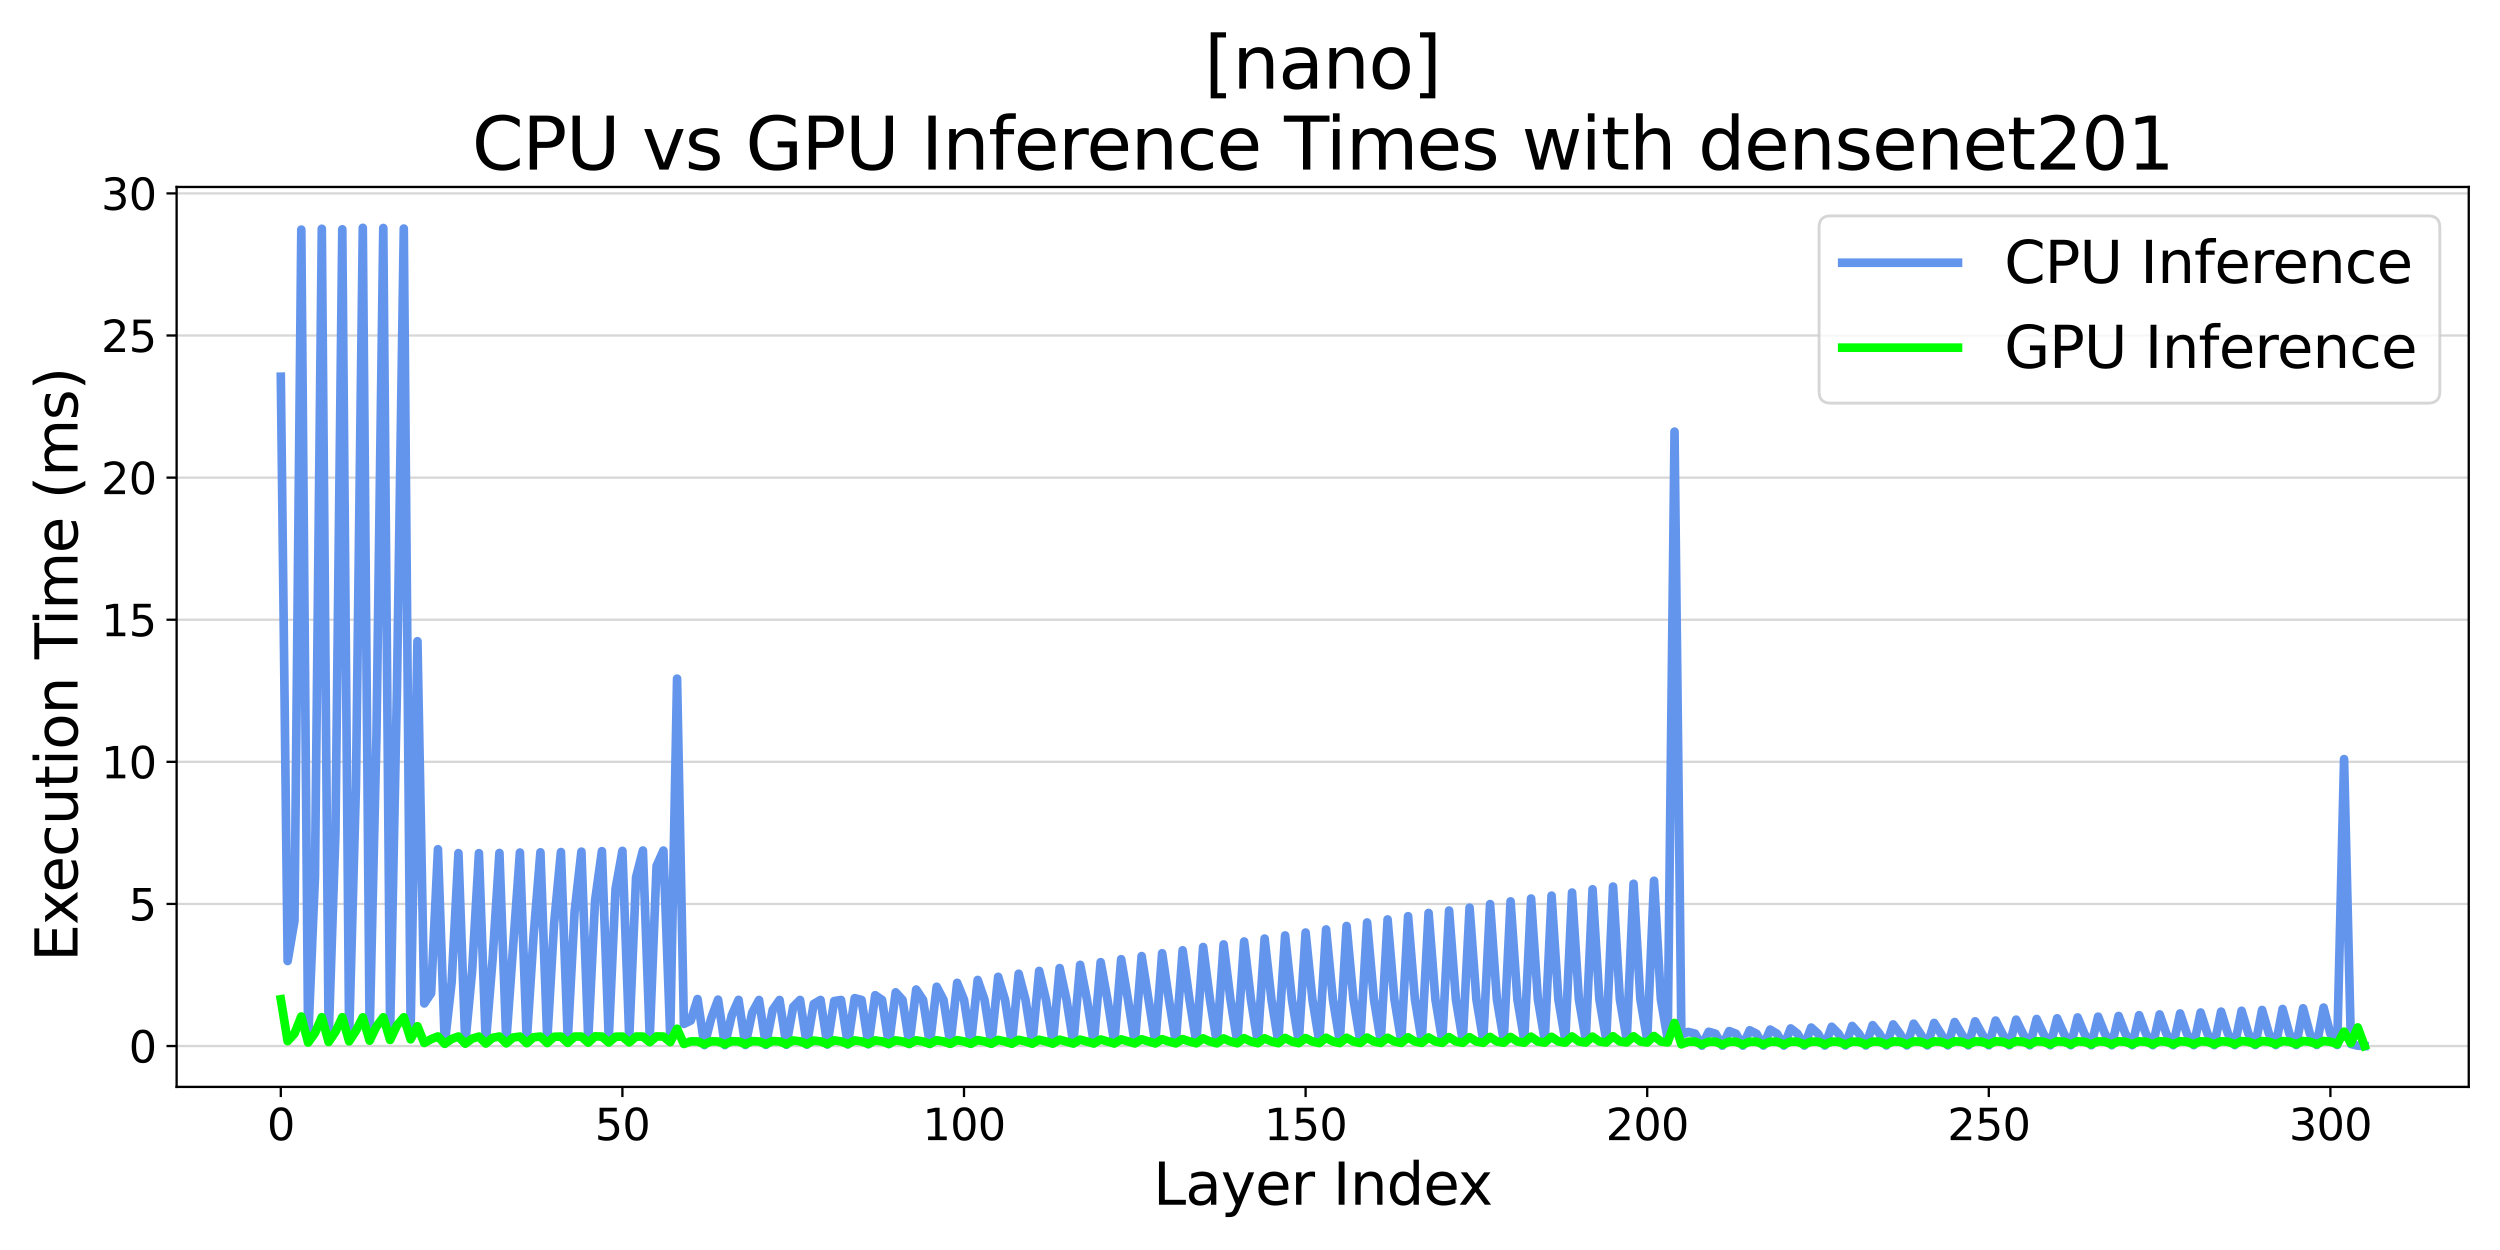 <?xml version="1.0" encoding="utf-8" standalone="no"?>
<!DOCTYPE svg PUBLIC "-//W3C//DTD SVG 1.1//EN"
  "http://www.w3.org/Graphics/SVG/1.1/DTD/svg11.dtd">
<svg xmlns:xlink="http://www.w3.org/1999/xlink" width="864pt" height="432pt" viewBox="0 0 864 432" xmlns="http://www.w3.org/2000/svg" version="1.1">
 <defs>
  <style type="text/css">*{stroke-linejoin: round; stroke-linecap: butt}</style>
 </defs>
 <g id="figure_1">
  <g id="patch_1">
   <path d="M 0 432 
L 864 432 
L 864 0 
L 0 0 
z
" style="fill: #ffffff"/>
  </g>
  <g id="axes_1">
   <g id="patch_2">
    <path d="M 61.04 375.64 
L 853.2 375.64 
L 853.2 64.608 
L 61.04 64.608 
z
" style="fill: #ffffff"/>
   </g>
   <g id="matplotlib.axis_1">
    <g id="xtick_1">
     <g id="line2d_1">
      <defs>
       <path id="m23552333dc" d="M 0 0 
L 0 3.5 
" style="stroke: #000000; stroke-width: 0.8"/>
      </defs>
      <g>
       <use xlink:href="#m23552333dc" x="97.047" y="375.64" style="stroke: #000000; stroke-width: 0.8"/>
      </g>
     </g>
     <g id="text_1">
      <!-- 0 -->
      <g transform="translate(92.275 394.038) scale(0.15 -0.15)">
       <defs>
        <path id="DejaVuSans-30" d="M 2034 4250 
Q 1547 4250 1301 3770 
Q 1056 3291 1056 2328 
Q 1056 1369 1301 889 
Q 1547 409 2034 409 
Q 2525 409 2770 889 
Q 3016 1369 3016 2328 
Q 3016 3291 2770 3770 
Q 2525 4250 2034 4250 
z
M 2034 4750 
Q 2819 4750 3233 4129 
Q 3647 3509 3647 2328 
Q 3647 1150 3233 529 
Q 2819 -91 2034 -91 
Q 1250 -91 836 529 
Q 422 1150 422 2328 
Q 422 3509 836 4129 
Q 1250 4750 2034 4750 
z
" transform="scale(0.016)"/>
       </defs>
       <use xlink:href="#DejaVuSans-30"/>
      </g>
     </g>
    </g>
    <g id="xtick_2">
     <g id="line2d_2">
      <g>
       <use xlink:href="#m23552333dc" x="215.104" y="375.64" style="stroke: #000000; stroke-width: 0.8"/>
      </g>
     </g>
     <g id="text_2">
      <!-- 50 -->
      <g transform="translate(205.56 394.038) scale(0.15 -0.15)">
       <defs>
        <path id="DejaVuSans-35" d="M 691 4666 
L 3169 4666 
L 3169 4134 
L 1269 4134 
L 1269 2991 
Q 1406 3038 1543 3061 
Q 1681 3084 1819 3084 
Q 2600 3084 3056 2656 
Q 3513 2228 3513 1497 
Q 3513 744 3044 326 
Q 2575 -91 1722 -91 
Q 1428 -91 1123 -41 
Q 819 9 494 109 
L 494 744 
Q 775 591 1075 516 
Q 1375 441 1709 441 
Q 2250 441 2565 725 
Q 2881 1009 2881 1497 
Q 2881 1984 2565 2268 
Q 2250 2553 1709 2553 
Q 1456 2553 1204 2497 
Q 953 2441 691 2322 
L 691 4666 
z
" transform="scale(0.016)"/>
       </defs>
       <use xlink:href="#DejaVuSans-35"/>
       <use xlink:href="#DejaVuSans-30" x="63.623"/>
      </g>
     </g>
    </g>
    <g id="xtick_3">
     <g id="line2d_3">
      <g>
       <use xlink:href="#m23552333dc" x="333.161" y="375.64" style="stroke: #000000; stroke-width: 0.8"/>
      </g>
     </g>
     <g id="text_3">
      <!-- 100 -->
      <g transform="translate(318.845 394.038) scale(0.15 -0.15)">
       <defs>
        <path id="DejaVuSans-31" d="M 794 531 
L 1825 531 
L 1825 4091 
L 703 3866 
L 703 4441 
L 1819 4666 
L 2450 4666 
L 2450 531 
L 3481 531 
L 3481 0 
L 794 0 
L 794 531 
z
" transform="scale(0.016)"/>
       </defs>
       <use xlink:href="#DejaVuSans-31"/>
       <use xlink:href="#DejaVuSans-30" x="63.623"/>
       <use xlink:href="#DejaVuSans-30" x="127.246"/>
      </g>
     </g>
    </g>
    <g id="xtick_4">
     <g id="line2d_4">
      <g>
       <use xlink:href="#m23552333dc" x="451.217" y="375.64" style="stroke: #000000; stroke-width: 0.8"/>
      </g>
     </g>
     <g id="text_4">
      <!-- 150 -->
      <g transform="translate(436.902 394.038) scale(0.15 -0.15)">
       <use xlink:href="#DejaVuSans-31"/>
       <use xlink:href="#DejaVuSans-35" x="63.623"/>
       <use xlink:href="#DejaVuSans-30" x="127.246"/>
      </g>
     </g>
    </g>
    <g id="xtick_5">
     <g id="line2d_5">
      <g>
       <use xlink:href="#m23552333dc" x="569.274" y="375.64" style="stroke: #000000; stroke-width: 0.8"/>
      </g>
     </g>
     <g id="text_5">
      <!-- 200 -->
      <g transform="translate(554.958 394.038) scale(0.15 -0.15)">
       <defs>
        <path id="DejaVuSans-32" d="M 1228 531 
L 3431 531 
L 3431 0 
L 469 0 
L 469 531 
Q 828 903 1448 1529 
Q 2069 2156 2228 2338 
Q 2531 2678 2651 2914 
Q 2772 3150 2772 3378 
Q 2772 3750 2511 3984 
Q 2250 4219 1831 4219 
Q 1534 4219 1204 4116 
Q 875 4013 500 3803 
L 500 4441 
Q 881 4594 1212 4672 
Q 1544 4750 1819 4750 
Q 2544 4750 2975 4387 
Q 3406 4025 3406 3419 
Q 3406 3131 3298 2873 
Q 3191 2616 2906 2266 
Q 2828 2175 2409 1742 
Q 1991 1309 1228 531 
z
" transform="scale(0.016)"/>
       </defs>
       <use xlink:href="#DejaVuSans-32"/>
       <use xlink:href="#DejaVuSans-30" x="63.623"/>
       <use xlink:href="#DejaVuSans-30" x="127.246"/>
      </g>
     </g>
    </g>
    <g id="xtick_6">
     <g id="line2d_6">
      <g>
       <use xlink:href="#m23552333dc" x="687.33" y="375.64" style="stroke: #000000; stroke-width: 0.8"/>
      </g>
     </g>
     <g id="text_6">
      <!-- 250 -->
      <g transform="translate(673.015 394.038) scale(0.15 -0.15)">
       <use xlink:href="#DejaVuSans-32"/>
       <use xlink:href="#DejaVuSans-35" x="63.623"/>
       <use xlink:href="#DejaVuSans-30" x="127.246"/>
      </g>
     </g>
    </g>
    <g id="xtick_7">
     <g id="line2d_7">
      <g>
       <use xlink:href="#m23552333dc" x="805.387" y="375.64" style="stroke: #000000; stroke-width: 0.8"/>
      </g>
     </g>
     <g id="text_7">
      <!-- 300 -->
      <g transform="translate(791.071 394.038) scale(0.15 -0.15)">
       <defs>
        <path id="DejaVuSans-33" d="M 2597 2516 
Q 3050 2419 3304 2112 
Q 3559 1806 3559 1356 
Q 3559 666 3084 287 
Q 2609 -91 1734 -91 
Q 1441 -91 1130 -33 
Q 819 25 488 141 
L 488 750 
Q 750 597 1062 519 
Q 1375 441 1716 441 
Q 2309 441 2620 675 
Q 2931 909 2931 1356 
Q 2931 1769 2642 2001 
Q 2353 2234 1838 2234 
L 1294 2234 
L 1294 2753 
L 1863 2753 
Q 2328 2753 2575 2939 
Q 2822 3125 2822 3475 
Q 2822 3834 2567 4026 
Q 2313 4219 1838 4219 
Q 1578 4219 1281 4162 
Q 984 4106 628 3988 
L 628 4550 
Q 988 4650 1302 4700 
Q 1616 4750 1894 4750 
Q 2613 4750 3031 4423 
Q 3450 4097 3450 3541 
Q 3450 3153 3228 2886 
Q 3006 2619 2597 2516 
z
" transform="scale(0.016)"/>
       </defs>
       <use xlink:href="#DejaVuSans-33"/>
       <use xlink:href="#DejaVuSans-30" x="63.623"/>
       <use xlink:href="#DejaVuSans-30" x="127.246"/>
      </g>
     </g>
    </g>
    <g id="text_8">
     <!-- Layer Index -->
     <g transform="translate(398.526 416.354) scale(0.2 -0.2)">
      <defs>
       <path id="DejaVuSans-4c" d="M 628 4666 
L 1259 4666 
L 1259 531 
L 3531 531 
L 3531 0 
L 628 0 
L 628 4666 
z
" transform="scale(0.016)"/>
       <path id="DejaVuSans-61" d="M 2194 1759 
Q 1497 1759 1228 1600 
Q 959 1441 959 1056 
Q 959 750 1161 570 
Q 1363 391 1709 391 
Q 2188 391 2477 730 
Q 2766 1069 2766 1631 
L 2766 1759 
L 2194 1759 
z
M 3341 1997 
L 3341 0 
L 2766 0 
L 2766 531 
Q 2569 213 2275 61 
Q 1981 -91 1556 -91 
Q 1019 -91 701 211 
Q 384 513 384 1019 
Q 384 1609 779 1909 
Q 1175 2209 1959 2209 
L 2766 2209 
L 2766 2266 
Q 2766 2663 2505 2880 
Q 2244 3097 1772 3097 
Q 1472 3097 1187 3025 
Q 903 2953 641 2809 
L 641 3341 
Q 956 3463 1253 3523 
Q 1550 3584 1831 3584 
Q 2591 3584 2966 3190 
Q 3341 2797 3341 1997 
z
" transform="scale(0.016)"/>
       <path id="DejaVuSans-79" d="M 2059 -325 
Q 1816 -950 1584 -1140 
Q 1353 -1331 966 -1331 
L 506 -1331 
L 506 -850 
L 844 -850 
Q 1081 -850 1212 -737 
Q 1344 -625 1503 -206 
L 1606 56 
L 191 3500 
L 800 3500 
L 1894 763 
L 2988 3500 
L 3597 3500 
L 2059 -325 
z
" transform="scale(0.016)"/>
       <path id="DejaVuSans-65" d="M 3597 1894 
L 3597 1613 
L 953 1613 
Q 991 1019 1311 708 
Q 1631 397 2203 397 
Q 2534 397 2845 478 
Q 3156 559 3463 722 
L 3463 178 
Q 3153 47 2828 -22 
Q 2503 -91 2169 -91 
Q 1331 -91 842 396 
Q 353 884 353 1716 
Q 353 2575 817 3079 
Q 1281 3584 2069 3584 
Q 2775 3584 3186 3129 
Q 3597 2675 3597 1894 
z
M 3022 2063 
Q 3016 2534 2758 2815 
Q 2500 3097 2075 3097 
Q 1594 3097 1305 2825 
Q 1016 2553 972 2059 
L 3022 2063 
z
" transform="scale(0.016)"/>
       <path id="DejaVuSans-72" d="M 2631 2963 
Q 2534 3019 2420 3045 
Q 2306 3072 2169 3072 
Q 1681 3072 1420 2755 
Q 1159 2438 1159 1844 
L 1159 0 
L 581 0 
L 581 3500 
L 1159 3500 
L 1159 2956 
Q 1341 3275 1631 3429 
Q 1922 3584 2338 3584 
Q 2397 3584 2469 3576 
Q 2541 3569 2628 3553 
L 2631 2963 
z
" transform="scale(0.016)"/>
       <path id="DejaVuSans-20" transform="scale(0.016)"/>
       <path id="DejaVuSans-49" d="M 628 4666 
L 1259 4666 
L 1259 0 
L 628 0 
L 628 4666 
z
" transform="scale(0.016)"/>
       <path id="DejaVuSans-6e" d="M 3513 2113 
L 3513 0 
L 2938 0 
L 2938 2094 
Q 2938 2591 2744 2837 
Q 2550 3084 2163 3084 
Q 1697 3084 1428 2787 
Q 1159 2491 1159 1978 
L 1159 0 
L 581 0 
L 581 3500 
L 1159 3500 
L 1159 2956 
Q 1366 3272 1645 3428 
Q 1925 3584 2291 3584 
Q 2894 3584 3203 3211 
Q 3513 2838 3513 2113 
z
" transform="scale(0.016)"/>
       <path id="DejaVuSans-64" d="M 2906 2969 
L 2906 4863 
L 3481 4863 
L 3481 0 
L 2906 0 
L 2906 525 
Q 2725 213 2448 61 
Q 2172 -91 1784 -91 
Q 1150 -91 751 415 
Q 353 922 353 1747 
Q 353 2572 751 3078 
Q 1150 3584 1784 3584 
Q 2172 3584 2448 3432 
Q 2725 3281 2906 2969 
z
M 947 1747 
Q 947 1113 1208 752 
Q 1469 391 1925 391 
Q 2381 391 2643 752 
Q 2906 1113 2906 1747 
Q 2906 2381 2643 2742 
Q 2381 3103 1925 3103 
Q 1469 3103 1208 2742 
Q 947 2381 947 1747 
z
" transform="scale(0.016)"/>
       <path id="DejaVuSans-78" d="M 3513 3500 
L 2247 1797 
L 3578 0 
L 2900 0 
L 1881 1375 
L 863 0 
L 184 0 
L 1544 1831 
L 300 3500 
L 978 3500 
L 1906 2253 
L 2834 3500 
L 3513 3500 
z
" transform="scale(0.016)"/>
      </defs>
      <use xlink:href="#DejaVuSans-4c"/>
      <use xlink:href="#DejaVuSans-61" x="55.713"/>
      <use xlink:href="#DejaVuSans-79" x="116.992"/>
      <use xlink:href="#DejaVuSans-65" x="176.172"/>
      <use xlink:href="#DejaVuSans-72" x="237.695"/>
      <use xlink:href="#DejaVuSans-20" x="278.809"/>
      <use xlink:href="#DejaVuSans-49" x="310.596"/>
      <use xlink:href="#DejaVuSans-6e" x="340.088"/>
      <use xlink:href="#DejaVuSans-64" x="403.467"/>
      <use xlink:href="#DejaVuSans-65" x="466.943"/>
      <use xlink:href="#DejaVuSans-78" x="526.717"/>
     </g>
    </g>
   </g>
   <g id="matplotlib.axis_2">
    <g id="ytick_1">
     <g id="line2d_8">
      <path d="M 61.04 361.512 
L 853.2 361.512 
" clip-path="url(#p8e7eb3b144)" style="fill: none; stroke: #b0b0b0; stroke-opacity: 0.5; stroke-width: 0.8; stroke-linecap: square"/>
     </g>
     <g id="line2d_9">
      <defs>
       <path id="m46f42857c5" d="M 0 0 
L -3.5 0 
" style="stroke: #000000; stroke-width: 0.8"/>
      </defs>
      <g>
       <use xlink:href="#m46f42857c5" x="61.04" y="361.512" style="stroke: #000000; stroke-width: 0.8"/>
      </g>
     </g>
     <g id="text_9">
      <!-- 0 -->
      <g transform="translate(44.496 367.211) scale(0.15 -0.15)">
       <use xlink:href="#DejaVuSans-30"/>
      </g>
     </g>
    </g>
    <g id="ytick_2">
     <g id="line2d_10">
      <path d="M 61.04 312.4 
L 853.2 312.4 
" clip-path="url(#p8e7eb3b144)" style="fill: none; stroke: #b0b0b0; stroke-opacity: 0.5; stroke-width: 0.8; stroke-linecap: square"/>
     </g>
     <g id="line2d_11">
      <g>
       <use xlink:href="#m46f42857c5" x="61.04" y="312.4" style="stroke: #000000; stroke-width: 0.8"/>
      </g>
     </g>
     <g id="text_10">
      <!-- 5 -->
      <g transform="translate(44.496 318.099) scale(0.15 -0.15)">
       <use xlink:href="#DejaVuSans-35"/>
      </g>
     </g>
    </g>
    <g id="ytick_3">
     <g id="line2d_12">
      <path d="M 61.04 263.289 
L 853.2 263.289 
" clip-path="url(#p8e7eb3b144)" style="fill: none; stroke: #b0b0b0; stroke-opacity: 0.5; stroke-width: 0.8; stroke-linecap: square"/>
     </g>
     <g id="line2d_13">
      <g>
       <use xlink:href="#m46f42857c5" x="61.04" y="263.289" style="stroke: #000000; stroke-width: 0.8"/>
      </g>
     </g>
     <g id="text_11">
      <!-- 10 -->
      <g transform="translate(34.953 268.988) scale(0.15 -0.15)">
       <use xlink:href="#DejaVuSans-31"/>
       <use xlink:href="#DejaVuSans-30" x="63.623"/>
      </g>
     </g>
    </g>
    <g id="ytick_4">
     <g id="line2d_14">
      <path d="M 61.04 214.177 
L 853.2 214.177 
" clip-path="url(#p8e7eb3b144)" style="fill: none; stroke: #b0b0b0; stroke-opacity: 0.5; stroke-width: 0.8; stroke-linecap: square"/>
     </g>
     <g id="line2d_15">
      <g>
       <use xlink:href="#m46f42857c5" x="61.04" y="214.177" style="stroke: #000000; stroke-width: 0.8"/>
      </g>
     </g>
     <g id="text_12">
      <!-- 15 -->
      <g transform="translate(34.953 219.876) scale(0.15 -0.15)">
       <use xlink:href="#DejaVuSans-31"/>
       <use xlink:href="#DejaVuSans-35" x="63.623"/>
      </g>
     </g>
    </g>
    <g id="ytick_5">
     <g id="line2d_16">
      <path d="M 61.04 165.066 
L 853.2 165.066 
" clip-path="url(#p8e7eb3b144)" style="fill: none; stroke: #b0b0b0; stroke-opacity: 0.5; stroke-width: 0.8; stroke-linecap: square"/>
     </g>
     <g id="line2d_17">
      <g>
       <use xlink:href="#m46f42857c5" x="61.04" y="165.066" style="stroke: #000000; stroke-width: 0.8"/>
      </g>
     </g>
     <g id="text_13">
      <!-- 20 -->
      <g transform="translate(34.953 170.765) scale(0.15 -0.15)">
       <use xlink:href="#DejaVuSans-32"/>
       <use xlink:href="#DejaVuSans-30" x="63.623"/>
      </g>
     </g>
    </g>
    <g id="ytick_6">
     <g id="line2d_18">
      <path d="M 61.04 115.954 
L 853.2 115.954 
" clip-path="url(#p8e7eb3b144)" style="fill: none; stroke: #b0b0b0; stroke-opacity: 0.5; stroke-width: 0.8; stroke-linecap: square"/>
     </g>
     <g id="line2d_19">
      <g>
       <use xlink:href="#m46f42857c5" x="61.04" y="115.954" style="stroke: #000000; stroke-width: 0.8"/>
      </g>
     </g>
     <g id="text_14">
      <!-- 25 -->
      <g transform="translate(34.953 121.653) scale(0.15 -0.15)">
       <use xlink:href="#DejaVuSans-32"/>
       <use xlink:href="#DejaVuSans-35" x="63.623"/>
      </g>
     </g>
    </g>
    <g id="ytick_7">
     <g id="line2d_20">
      <path d="M 61.04 66.843 
L 853.2 66.843 
" clip-path="url(#p8e7eb3b144)" style="fill: none; stroke: #b0b0b0; stroke-opacity: 0.5; stroke-width: 0.8; stroke-linecap: square"/>
     </g>
     <g id="line2d_21">
      <g>
       <use xlink:href="#m46f42857c5" x="61.04" y="66.843" style="stroke: #000000; stroke-width: 0.8"/>
      </g>
     </g>
     <g id="text_15">
      <!-- 30 -->
      <g transform="translate(34.953 72.542) scale(0.15 -0.15)">
       <use xlink:href="#DejaVuSans-33"/>
       <use xlink:href="#DejaVuSans-30" x="63.623"/>
      </g>
     </g>
    </g>
    <g id="text_16">
     <!-- Execution Time (ms)    -->
     <g transform="translate(26.793 332.304) rotate(-90) scale(0.2 -0.2)">
      <defs>
       <path id="DejaVuSans-45" d="M 628 4666 
L 3578 4666 
L 3578 4134 
L 1259 4134 
L 1259 2753 
L 3481 2753 
L 3481 2222 
L 1259 2222 
L 1259 531 
L 3634 531 
L 3634 0 
L 628 0 
L 628 4666 
z
" transform="scale(0.016)"/>
       <path id="DejaVuSans-63" d="M 3122 3366 
L 3122 2828 
Q 2878 2963 2633 3030 
Q 2388 3097 2138 3097 
Q 1578 3097 1268 2742 
Q 959 2388 959 1747 
Q 959 1106 1268 751 
Q 1578 397 2138 397 
Q 2388 397 2633 464 
Q 2878 531 3122 666 
L 3122 134 
Q 2881 22 2623 -34 
Q 2366 -91 2075 -91 
Q 1284 -91 818 406 
Q 353 903 353 1747 
Q 353 2603 823 3093 
Q 1294 3584 2113 3584 
Q 2378 3584 2631 3529 
Q 2884 3475 3122 3366 
z
" transform="scale(0.016)"/>
       <path id="DejaVuSans-75" d="M 544 1381 
L 544 3500 
L 1119 3500 
L 1119 1403 
Q 1119 906 1312 657 
Q 1506 409 1894 409 
Q 2359 409 2629 706 
Q 2900 1003 2900 1516 
L 2900 3500 
L 3475 3500 
L 3475 0 
L 2900 0 
L 2900 538 
Q 2691 219 2414 64 
Q 2138 -91 1772 -91 
Q 1169 -91 856 284 
Q 544 659 544 1381 
z
M 1991 3584 
L 1991 3584 
z
" transform="scale(0.016)"/>
       <path id="DejaVuSans-74" d="M 1172 4494 
L 1172 3500 
L 2356 3500 
L 2356 3053 
L 1172 3053 
L 1172 1153 
Q 1172 725 1289 603 
Q 1406 481 1766 481 
L 2356 481 
L 2356 0 
L 1766 0 
Q 1100 0 847 248 
Q 594 497 594 1153 
L 594 3053 
L 172 3053 
L 172 3500 
L 594 3500 
L 594 4494 
L 1172 4494 
z
" transform="scale(0.016)"/>
       <path id="DejaVuSans-69" d="M 603 3500 
L 1178 3500 
L 1178 0 
L 603 0 
L 603 3500 
z
M 603 4863 
L 1178 4863 
L 1178 4134 
L 603 4134 
L 603 4863 
z
" transform="scale(0.016)"/>
       <path id="DejaVuSans-6f" d="M 1959 3097 
Q 1497 3097 1228 2736 
Q 959 2375 959 1747 
Q 959 1119 1226 758 
Q 1494 397 1959 397 
Q 2419 397 2687 759 
Q 2956 1122 2956 1747 
Q 2956 2369 2687 2733 
Q 2419 3097 1959 3097 
z
M 1959 3584 
Q 2709 3584 3137 3096 
Q 3566 2609 3566 1747 
Q 3566 888 3137 398 
Q 2709 -91 1959 -91 
Q 1206 -91 779 398 
Q 353 888 353 1747 
Q 353 2609 779 3096 
Q 1206 3584 1959 3584 
z
" transform="scale(0.016)"/>
       <path id="DejaVuSans-54" d="M -19 4666 
L 3928 4666 
L 3928 4134 
L 2272 4134 
L 2272 0 
L 1638 0 
L 1638 4134 
L -19 4134 
L -19 4666 
z
" transform="scale(0.016)"/>
       <path id="DejaVuSans-6d" d="M 3328 2828 
Q 3544 3216 3844 3400 
Q 4144 3584 4550 3584 
Q 5097 3584 5394 3201 
Q 5691 2819 5691 2113 
L 5691 0 
L 5113 0 
L 5113 2094 
Q 5113 2597 4934 2840 
Q 4756 3084 4391 3084 
Q 3944 3084 3684 2787 
Q 3425 2491 3425 1978 
L 3425 0 
L 2847 0 
L 2847 2094 
Q 2847 2600 2669 2842 
Q 2491 3084 2119 3084 
Q 1678 3084 1418 2786 
Q 1159 2488 1159 1978 
L 1159 0 
L 581 0 
L 581 3500 
L 1159 3500 
L 1159 2956 
Q 1356 3278 1631 3431 
Q 1906 3584 2284 3584 
Q 2666 3584 2933 3390 
Q 3200 3197 3328 2828 
z
" transform="scale(0.016)"/>
       <path id="DejaVuSans-28" d="M 1984 4856 
Q 1566 4138 1362 3434 
Q 1159 2731 1159 2009 
Q 1159 1288 1364 580 
Q 1569 -128 1984 -844 
L 1484 -844 
Q 1016 -109 783 600 
Q 550 1309 550 2009 
Q 550 2706 781 3412 
Q 1013 4119 1484 4856 
L 1984 4856 
z
" transform="scale(0.016)"/>
       <path id="DejaVuSans-73" d="M 2834 3397 
L 2834 2853 
Q 2591 2978 2328 3040 
Q 2066 3103 1784 3103 
Q 1356 3103 1142 2972 
Q 928 2841 928 2578 
Q 928 2378 1081 2264 
Q 1234 2150 1697 2047 
L 1894 2003 
Q 2506 1872 2764 1633 
Q 3022 1394 3022 966 
Q 3022 478 2636 193 
Q 2250 -91 1575 -91 
Q 1294 -91 989 -36 
Q 684 19 347 128 
L 347 722 
Q 666 556 975 473 
Q 1284 391 1588 391 
Q 1994 391 2212 530 
Q 2431 669 2431 922 
Q 2431 1156 2273 1281 
Q 2116 1406 1581 1522 
L 1381 1569 
Q 847 1681 609 1914 
Q 372 2147 372 2553 
Q 372 3047 722 3315 
Q 1072 3584 1716 3584 
Q 2034 3584 2315 3537 
Q 2597 3491 2834 3397 
z
" transform="scale(0.016)"/>
       <path id="DejaVuSans-29" d="M 513 4856 
L 1013 4856 
Q 1481 4119 1714 3412 
Q 1947 2706 1947 2009 
Q 1947 1309 1714 600 
Q 1481 -109 1013 -844 
L 513 -844 
Q 928 -128 1133 580 
Q 1338 1288 1338 2009 
Q 1338 2731 1133 3434 
Q 928 4138 513 4856 
z
" transform="scale(0.016)"/>
      </defs>
      <use xlink:href="#DejaVuSans-45"/>
      <use xlink:href="#DejaVuSans-78" x="63.184"/>
      <use xlink:href="#DejaVuSans-65" x="119.238"/>
      <use xlink:href="#DejaVuSans-63" x="180.762"/>
      <use xlink:href="#DejaVuSans-75" x="235.742"/>
      <use xlink:href="#DejaVuSans-74" x="299.121"/>
      <use xlink:href="#DejaVuSans-69" x="338.33"/>
      <use xlink:href="#DejaVuSans-6f" x="366.113"/>
      <use xlink:href="#DejaVuSans-6e" x="427.295"/>
      <use xlink:href="#DejaVuSans-20" x="490.674"/>
      <use xlink:href="#DejaVuSans-54" x="522.461"/>
      <use xlink:href="#DejaVuSans-69" x="580.42"/>
      <use xlink:href="#DejaVuSans-6d" x="608.203"/>
      <use xlink:href="#DejaVuSans-65" x="705.615"/>
      <use xlink:href="#DejaVuSans-20" x="767.139"/>
      <use xlink:href="#DejaVuSans-28" x="798.926"/>
      <use xlink:href="#DejaVuSans-6d" x="837.939"/>
      <use xlink:href="#DejaVuSans-73" x="935.352"/>
      <use xlink:href="#DejaVuSans-29" x="987.451"/>
      <use xlink:href="#DejaVuSans-20" x="1026.465"/>
      <use xlink:href="#DejaVuSans-20" x="1058.252"/>
      <use xlink:href="#DejaVuSans-20" x="1090.039"/>
     </g>
    </g>
   </g>
   <g id="line2d_22">
    <path d="M 97.047 130.194 
L 99.408 332.117 
L 101.77 318.25 
L 104.131 79.357 
L 106.492 359.468 
L 108.853 302.957 
L 111.214 79.064 
L 113.575 358.682 
L 115.936 287.643 
L 118.297 79.241 
L 120.659 357.944 
L 123.02 271.611 
L 125.381 78.746 
L 127.742 357.187 
L 130.103 254.374 
L 132.464 78.798 
L 134.825 356.451 
L 137.187 238.146 
L 139.548 78.987 
L 141.909 355.693 
L 144.27 221.61 
L 146.631 346.787 
L 148.992 343.252 
L 151.353 293.495 
L 153.714 360.58 
L 156.076 339.555 
L 158.437 294.847 
L 160.798 360.405 
L 163.159 335.595 
L 165.52 294.855 
L 167.881 360.216 
L 170.242 331.519 
L 172.604 294.795 
L 174.965 359.959 
L 179.687 294.647 
L 182.048 359.747 
L 184.409 323.416 
L 186.77 294.567 
L 189.131 359.504 
L 191.493 319.173 
L 193.854 294.476 
L 196.215 359.267 
L 198.576 315.138 
L 200.937 294.338 
L 203.298 359.047 
L 205.659 311.197 
L 208.021 294.171 
L 210.382 358.872 
L 212.743 307.162 
L 215.104 294.065 
L 217.465 358.666 
L 219.826 303.189 
L 222.187 293.944 
L 224.548 358.423 
L 226.91 299.281 
L 229.271 293.957 
L 231.632 358.17 
L 233.993 234.542 
L 236.354 353.861 
L 238.715 352.715 
L 241.076 345.262 
L 243.437 361.172 
L 245.799 351.9 
L 248.16 345.486 
L 250.521 361.174 
L 252.882 350.923 
L 255.243 345.554 
L 257.604 361.141 
L 259.965 349.948 
L 262.327 345.601 
L 264.688 361.11 
L 267.049 348.974 
L 269.41 345.6 
L 271.771 361.072 
L 274.132 347.966 
L 276.493 345.591 
L 278.854 361.034 
L 281.216 346.977 
L 283.577 345.591 
L 285.938 360.986 
L 288.299 345.967 
L 290.66 345.602 
L 293.021 360.942 
L 295.382 344.969 
L 297.744 345.576 
L 300.105 360.885 
L 302.466 343.949 
L 304.827 345.569 
L 307.188 360.837 
L 309.549 342.955 
L 311.91 345.55 
L 314.271 360.792 
L 316.633 341.984 
L 318.994 345.532 
L 321.355 360.757 
L 323.716 341.023 
L 326.077 345.573 
L 328.438 360.705 
L 330.799 339.672 
L 333.161 345.522 
L 335.522 360.675 
L 337.883 338.679 
L 340.244 345.505 
L 342.605 360.626 
L 344.966 337.591 
L 347.327 345.513 
L 349.688 360.594 
L 352.05 336.527 
L 354.411 345.514 
L 356.772 360.548 
L 359.133 335.555 
L 361.494 345.514 
L 363.855 360.509 
L 366.216 334.575 
L 368.578 345.51 
L 370.939 360.472 
L 373.3 333.458 
L 375.661 345.503 
L 378.022 360.427 
L 380.383 332.531 
L 382.744 345.502 
L 385.105 360.387 
L 387.467 331.496 
L 389.828 345.494 
L 392.189 360.34 
L 394.55 330.432 
L 399.272 360.291 
L 401.633 329.438 
L 403.995 345.487 
L 406.356 360.252 
L 408.717 328.435 
L 411.078 345.489 
L 413.439 360.206 
L 415.8 327.291 
L 418.161 345.446 
L 420.522 360.158 
L 422.884 326.392 
L 425.245 345.486 
L 427.606 360.11 
L 429.967 325.384 
L 432.328 345.469 
L 434.689 360.051 
L 437.05 324.374 
L 439.412 345.445 
L 441.773 360.02 
L 444.134 323.292 
L 446.495 345.475 
L 448.856 359.959 
L 451.217 322.286 
L 453.578 345.475 
L 455.939 359.938 
L 458.301 321.209 
L 460.662 345.44 
L 463.023 359.887 
L 465.384 320.028 
L 467.745 345.395 
L 470.106 359.853 
L 472.467 318.811 
L 474.828 345.358 
L 477.19 359.796 
L 479.551 317.757 
L 481.912 345.393 
L 484.273 359.758 
L 486.634 316.637 
L 488.995 345.384 
L 491.356 359.722 
L 493.718 315.516 
L 496.079 345.424 
L 498.44 359.683 
L 500.801 314.691 
L 503.162 345.434 
L 505.523 359.625 
L 507.884 313.696 
L 510.245 345.411 
L 512.607 359.594 
L 514.968 312.455 
L 517.329 345.405 
L 519.69 359.529 
L 522.051 311.518 
L 524.412 345.401 
L 526.773 359.502 
L 529.135 310.537 
L 531.496 345.373 
L 533.857 359.476 
L 536.218 309.528 
L 538.579 345.428 
L 540.94 359.426 
L 543.301 308.467 
L 545.662 345.375 
L 548.024 359.352 
L 550.385 307.341 
L 552.746 345.377 
L 555.107 359.336 
L 557.468 306.407 
L 559.829 345.359 
L 562.19 359.268 
L 564.552 305.433 
L 566.913 345.366 
L 569.274 359.234 
L 571.635 304.4 
L 573.996 345.325 
L 576.357 359.148 
L 578.718 149.186 
L 581.079 357.586 
L 583.441 356.632 
L 585.802 357.211 
L 588.163 361.365 
L 590.524 356.581 
L 592.885 357.26 
L 595.246 361.371 
L 597.607 356.343 
L 599.969 357.268 
L 602.33 361.354 
L 604.691 356.067 
L 607.052 357.257 
L 609.413 361.345 
L 611.774 355.832 
L 614.135 357.263 
L 616.496 361.343 
L 618.858 355.431 
L 621.219 357.245 
L 623.58 361.331 
L 625.941 355.128 
L 628.302 357.236 
L 630.663 361.326 
L 633.024 354.847 
L 635.386 357.234 
L 637.747 361.315 
L 640.108 354.571 
L 642.469 357.253 
L 644.83 361.311 
L 647.191 354.307 
L 649.552 357.262 
L 651.913 361.302 
L 654.275 354.043 
L 656.636 357.281 
L 658.997 361.29 
L 661.358 353.783 
L 663.719 357.282 
L 666.08 361.285 
L 668.441 353.515 
L 670.803 357.282 
L 673.164 361.273 
L 675.525 353.226 
L 680.247 361.273 
L 682.608 352.975 
L 684.969 357.287 
L 687.33 361.259 
L 689.692 352.706 
L 692.053 357.295 
L 694.414 361.255 
L 696.775 352.394 
L 699.136 357.289 
L 701.497 361.25 
L 703.858 352.158 
L 706.219 357.278 
L 708.581 361.24 
L 710.942 351.925 
L 713.303 357.284 
L 715.664 361.237 
L 718.025 351.626 
L 720.386 357.297 
L 722.747 361.225 
L 725.109 351.356 
L 727.47 357.283 
L 729.831 361.217 
L 732.192 351.116 
L 734.553 357.293 
L 736.914 361.214 
L 739.275 350.848 
L 741.636 357.286 
L 743.998 361.207 
L 746.359 350.587 
L 748.72 357.292 
L 751.081 361.2 
L 753.442 350.252 
L 755.803 357.273 
L 758.164 361.188 
L 760.526 349.927 
L 762.887 357.235 
L 765.248 361.179 
L 767.609 349.613 
L 769.97 357.227 
L 772.331 361.17 
L 774.692 349.326 
L 777.053 357.253 
L 779.415 361.159 
L 781.776 349.05 
L 784.137 357.253 
L 786.498 361.156 
L 788.859 348.71 
L 791.22 357.284 
L 793.581 361.152 
L 795.943 348.461 
L 798.304 357.285 
L 800.665 361.14 
L 803.026 348.216 
L 805.387 357.281 
L 807.748 361.139 
L 810.109 262.352 
L 812.47 360.803 
L 814.832 361.39 
L 817.193 361.502 
L 817.193 361.502 
" clip-path="url(#p8e7eb3b144)" style="fill: none; stroke: #6495ed; stroke-width: 3; stroke-linecap: square"/>
   </g>
   <g id="line2d_23">
    <path d="M 97.047 345.356 
L 99.408 359.804 
L 101.77 357.205 
L 104.131 351.306 
L 106.492 360.315 
L 108.853 356.999 
L 111.214 351.549 
L 113.575 360.105 
L 115.936 356.576 
L 118.297 351.556 
L 120.659 359.871 
L 123.02 356.225 
L 125.381 351.594 
L 127.742 359.654 
L 130.103 354.755 
L 132.464 351.578 
L 134.825 359.411 
L 137.187 354.387 
L 139.548 351.572 
L 141.909 359.182 
L 144.27 354.668 
L 146.631 360.449 
L 148.992 359.132 
L 151.353 358.198 
L 153.714 360.742 
L 156.076 359.069 
L 158.437 358.218 
L 160.798 360.69 
L 163.159 358.954 
L 165.52 358.243 
L 167.881 360.641 
L 170.242 358.668 
L 172.604 358.226 
L 174.965 360.581 
L 177.326 358.567 
L 179.687 358.246 
L 182.048 360.518 
L 184.409 358.481 
L 186.77 358.239 
L 189.131 360.465 
L 191.493 358.309 
L 193.854 358.24 
L 196.215 360.41 
L 198.576 358.235 
L 200.937 358.23 
L 203.298 360.34 
L 205.659 358.165 
L 208.021 358.236 
L 210.382 360.293 
L 212.743 358.29 
L 215.104 358.236 
L 217.465 360.243 
L 219.826 358.236 
L 222.187 358.242 
L 224.548 360.168 
L 226.91 358.18 
L 229.271 358.24 
L 231.632 360.133 
L 233.993 355.546 
L 236.354 360.783 
L 238.715 359.891 
L 241.076 359.907 
L 243.437 360.898 
L 245.799 359.887 
L 248.16 359.928 
L 250.521 360.9 
L 252.882 359.855 
L 255.243 359.92 
L 257.604 360.888 
L 259.965 359.825 
L 262.327 359.924 
L 264.688 360.868 
L 267.049 359.781 
L 269.41 359.928 
L 271.771 360.863 
L 274.132 359.591 
L 276.493 359.905 
L 278.854 360.845 
L 281.216 359.627 
L 283.577 359.907 
L 285.938 360.823 
L 288.299 359.55 
L 290.66 359.915 
L 293.021 360.827 
L 295.382 359.583 
L 297.744 359.913 
L 300.105 360.795 
L 302.466 359.565 
L 304.827 359.917 
L 307.188 360.772 
L 309.549 359.553 
L 311.91 359.927 
L 314.271 360.774 
L 316.633 359.544 
L 318.994 359.932 
L 321.355 360.759 
L 323.716 359.515 
L 326.077 359.93 
L 328.438 360.747 
L 330.799 359.47 
L 333.161 359.931 
L 335.522 360.734 
L 337.883 359.443 
L 340.244 359.92 
L 342.605 360.721 
L 344.966 359.405 
L 347.327 359.934 
L 349.688 360.707 
L 352.05 359.377 
L 354.411 359.915 
L 356.772 360.691 
L 359.133 359.352 
L 361.494 359.919 
L 363.855 360.684 
L 366.216 359.323 
L 370.939 360.651 
L 373.3 359.295 
L 378.022 360.642 
L 380.383 359.247 
L 385.105 360.635 
L 387.467 359.22 
L 392.189 360.609 
L 394.55 359.19 
L 399.272 360.611 
L 401.633 359.144 
L 403.995 359.941 
L 406.356 360.592 
L 408.717 359.124 
L 411.078 359.925 
L 413.439 360.555 
L 415.8 358.854 
L 418.161 359.933 
L 420.522 360.567 
L 422.884 358.89 
L 425.245 359.927 
L 427.606 360.545 
L 429.967 358.806 
L 432.328 359.93 
L 434.689 360.523 
L 437.05 358.834 
L 439.412 359.919 
L 441.773 360.519 
L 444.134 358.712 
L 446.495 359.927 
L 448.856 360.499 
L 451.217 358.762 
L 453.578 359.927 
L 455.939 360.48 
L 458.301 358.658 
L 460.662 359.923 
L 463.023 360.48 
L 465.384 358.662 
L 467.745 359.925 
L 470.106 360.454 
L 472.467 358.578 
L 474.828 359.935 
L 477.19 360.448 
L 479.551 358.657 
L 481.912 359.923 
L 484.273 360.429 
L 486.634 358.498 
L 488.995 359.932 
L 491.356 360.426 
L 493.718 358.539 
L 496.079 359.924 
L 498.44 360.406 
L 500.801 358.431 
L 503.162 359.928 
L 505.523 360.4 
L 507.884 358.447 
L 510.245 359.935 
L 512.607 360.387 
L 514.968 358.36 
L 517.329 359.934 
L 519.69 360.36 
L 522.051 358.378 
L 524.412 359.931 
L 526.773 360.358 
L 529.135 358.277 
L 531.496 359.926 
L 533.857 360.325 
L 536.218 358.326 
L 538.579 359.929 
L 540.94 360.321 
L 543.301 358.202 
L 545.662 359.914 
L 548.024 360.306 
L 550.385 358.259 
L 552.746 359.923 
L 555.107 360.284 
L 557.468 358.124 
L 559.829 359.925 
L 562.19 360.261 
L 564.552 358.161 
L 566.913 359.915 
L 569.274 360.274 
L 571.635 358.049 
L 573.996 359.925 
L 576.357 360.239 
L 578.718 353.532 
L 581.079 360.924 
L 583.441 360.001 
L 585.802 359.981 
L 588.163 360.976 
L 590.524 360.03 
L 592.885 360.019 
L 595.246 360.993 
L 597.607 360.033 
L 599.969 360.026 
L 602.33 360.992 
L 604.691 360.016 
L 607.052 360.023 
L 609.413 360.964 
L 611.774 360.025 
L 614.135 360.028 
L 616.496 360.968 
L 618.858 359.988 
L 621.219 360.023 
L 623.58 360.968 
L 625.941 359.968 
L 628.302 360.023 
L 630.663 360.95 
L 633.024 359.965 
L 635.386 360.026 
L 637.747 360.964 
L 640.108 359.976 
L 642.469 360.038 
L 644.83 360.963 
L 647.191 359.963 
L 649.552 360.02 
L 651.913 360.947 
L 654.275 359.925 
L 656.636 360.023 
L 658.997 360.938 
L 661.358 359.916 
L 663.719 360.028 
L 666.08 360.938 
L 668.441 359.913 
L 670.803 360.025 
L 673.164 360.941 
L 675.525 359.899 
L 677.886 360.024 
L 680.247 360.942 
L 682.608 359.907 
L 684.969 360.019 
L 687.33 360.932 
L 689.692 359.869 
L 692.053 360.041 
L 694.414 360.929 
L 696.775 359.859 
L 699.136 360.024 
L 701.497 360.92 
L 703.858 359.838 
L 706.219 360.021 
L 708.581 360.915 
L 710.942 359.861 
L 713.303 360.014 
L 715.664 360.919 
L 718.025 359.88 
L 720.386 360.023 
L 722.747 360.915 
L 725.109 359.884 
L 727.47 360.024 
L 729.831 360.913 
L 732.192 359.887 
L 734.553 360.033 
L 736.914 360.886 
L 739.275 359.897 
L 741.636 360.024 
L 743.998 360.895 
L 746.359 359.846 
L 748.72 360.025 
L 751.081 360.893 
L 753.442 359.853 
L 755.803 360.036 
L 758.164 360.893 
L 760.526 359.849 
L 762.887 360.025 
L 765.248 360.894 
L 767.609 359.868 
L 769.97 360.022 
L 772.331 360.893 
L 774.692 359.783 
L 777.053 360.015 
L 779.415 360.878 
L 781.776 359.783 
L 784.137 360.022 
L 786.498 360.874 
L 788.859 359.789 
L 791.22 360.025 
L 793.581 360.872 
L 795.943 359.791 
L 798.304 360.031 
L 800.665 360.877 
L 803.026 359.77 
L 805.387 360.034 
L 807.748 360.876 
L 810.109 356.553 
L 812.47 360.491 
L 814.832 355.085 
L 817.193 361.482 
L 817.193 361.482 
" clip-path="url(#p8e7eb3b144)" style="fill: none; stroke: #00ff00; stroke-width: 3; stroke-linecap: square"/>
   </g>
   <g id="patch_3">
    <path d="M 61.04 375.64 
L 61.04 64.608 
" style="fill: none; stroke: #000000; stroke-width: 0.8; stroke-linejoin: miter; stroke-linecap: square"/>
   </g>
   <g id="patch_4">
    <path d="M 853.2 375.64 
L 853.2 64.608 
" style="fill: none; stroke: #000000; stroke-width: 0.8; stroke-linejoin: miter; stroke-linecap: square"/>
   </g>
   <g id="patch_5">
    <path d="M 61.04 375.64 
L 853.2 375.64 
" style="fill: none; stroke: #000000; stroke-width: 0.8; stroke-linejoin: miter; stroke-linecap: square"/>
   </g>
   <g id="patch_6">
    <path d="M 61.04 64.608 
L 853.2 64.608 
" style="fill: none; stroke: #000000; stroke-width: 0.8; stroke-linejoin: miter; stroke-linecap: square"/>
   </g>
   <g id="text_17">
    <!-- [nano] -->
    <g transform="translate(416.214 30.613) scale(0.25 -0.25)">
     <defs>
      <path id="DejaVuSans-5b" d="M 550 4863 
L 1875 4863 
L 1875 4416 
L 1125 4416 
L 1125 -397 
L 1875 -397 
L 1875 -844 
L 550 -844 
L 550 4863 
z
" transform="scale(0.016)"/>
      <path id="DejaVuSans-5d" d="M 1947 4863 
L 1947 -844 
L 622 -844 
L 622 -397 
L 1369 -397 
L 1369 4416 
L 622 4416 
L 622 4863 
L 1947 4863 
z
" transform="scale(0.016)"/>
     </defs>
     <use xlink:href="#DejaVuSans-5b"/>
     <use xlink:href="#DejaVuSans-6e" x="39.014"/>
     <use xlink:href="#DejaVuSans-61" x="102.393"/>
     <use xlink:href="#DejaVuSans-6e" x="163.672"/>
     <use xlink:href="#DejaVuSans-6f" x="227.051"/>
     <use xlink:href="#DejaVuSans-5d" x="288.232"/>
    </g>
    <!-- CPU vs GPU Inference Times with densenet201 -->
    <g transform="translate(163.114 58.608) scale(0.25 -0.25)">
     <defs>
      <path id="DejaVuSans-43" d="M 4122 4306 
L 4122 3641 
Q 3803 3938 3442 4084 
Q 3081 4231 2675 4231 
Q 1875 4231 1450 3742 
Q 1025 3253 1025 2328 
Q 1025 1406 1450 917 
Q 1875 428 2675 428 
Q 3081 428 3442 575 
Q 3803 722 4122 1019 
L 4122 359 
Q 3791 134 3420 21 
Q 3050 -91 2638 -91 
Q 1578 -91 968 557 
Q 359 1206 359 2328 
Q 359 3453 968 4101 
Q 1578 4750 2638 4750 
Q 3056 4750 3426 4639 
Q 3797 4528 4122 4306 
z
" transform="scale(0.016)"/>
      <path id="DejaVuSans-50" d="M 1259 4147 
L 1259 2394 
L 2053 2394 
Q 2494 2394 2734 2622 
Q 2975 2850 2975 3272 
Q 2975 3691 2734 3919 
Q 2494 4147 2053 4147 
L 1259 4147 
z
M 628 4666 
L 2053 4666 
Q 2838 4666 3239 4311 
Q 3641 3956 3641 3272 
Q 3641 2581 3239 2228 
Q 2838 1875 2053 1875 
L 1259 1875 
L 1259 0 
L 628 0 
L 628 4666 
z
" transform="scale(0.016)"/>
      <path id="DejaVuSans-55" d="M 556 4666 
L 1191 4666 
L 1191 1831 
Q 1191 1081 1462 751 
Q 1734 422 2344 422 
Q 2950 422 3222 751 
Q 3494 1081 3494 1831 
L 3494 4666 
L 4128 4666 
L 4128 1753 
Q 4128 841 3676 375 
Q 3225 -91 2344 -91 
Q 1459 -91 1007 375 
Q 556 841 556 1753 
L 556 4666 
z
" transform="scale(0.016)"/>
      <path id="DejaVuSans-76" d="M 191 3500 
L 800 3500 
L 1894 563 
L 2988 3500 
L 3597 3500 
L 2284 0 
L 1503 0 
L 191 3500 
z
" transform="scale(0.016)"/>
      <path id="DejaVuSans-47" d="M 3809 666 
L 3809 1919 
L 2778 1919 
L 2778 2438 
L 4434 2438 
L 4434 434 
Q 4069 175 3628 42 
Q 3188 -91 2688 -91 
Q 1594 -91 976 548 
Q 359 1188 359 2328 
Q 359 3472 976 4111 
Q 1594 4750 2688 4750 
Q 3144 4750 3555 4637 
Q 3966 4525 4313 4306 
L 4313 3634 
Q 3963 3931 3569 4081 
Q 3175 4231 2741 4231 
Q 1884 4231 1454 3753 
Q 1025 3275 1025 2328 
Q 1025 1384 1454 906 
Q 1884 428 2741 428 
Q 3075 428 3337 486 
Q 3600 544 3809 666 
z
" transform="scale(0.016)"/>
      <path id="DejaVuSans-66" d="M 2375 4863 
L 2375 4384 
L 1825 4384 
Q 1516 4384 1395 4259 
Q 1275 4134 1275 3809 
L 1275 3500 
L 2222 3500 
L 2222 3053 
L 1275 3053 
L 1275 0 
L 697 0 
L 697 3053 
L 147 3053 
L 147 3500 
L 697 3500 
L 697 3744 
Q 697 4328 969 4595 
Q 1241 4863 1831 4863 
L 2375 4863 
z
" transform="scale(0.016)"/>
      <path id="DejaVuSans-77" d="M 269 3500 
L 844 3500 
L 1563 769 
L 2278 3500 
L 2956 3500 
L 3675 769 
L 4391 3500 
L 4966 3500 
L 4050 0 
L 3372 0 
L 2619 2869 
L 1863 0 
L 1184 0 
L 269 3500 
z
" transform="scale(0.016)"/>
      <path id="DejaVuSans-68" d="M 3513 2113 
L 3513 0 
L 2938 0 
L 2938 2094 
Q 2938 2591 2744 2837 
Q 2550 3084 2163 3084 
Q 1697 3084 1428 2787 
Q 1159 2491 1159 1978 
L 1159 0 
L 581 0 
L 581 4863 
L 1159 4863 
L 1159 2956 
Q 1366 3272 1645 3428 
Q 1925 3584 2291 3584 
Q 2894 3584 3203 3211 
Q 3513 2838 3513 2113 
z
" transform="scale(0.016)"/>
     </defs>
     <use xlink:href="#DejaVuSans-43"/>
     <use xlink:href="#DejaVuSans-50" x="69.824"/>
     <use xlink:href="#DejaVuSans-55" x="130.127"/>
     <use xlink:href="#DejaVuSans-20" x="203.32"/>
     <use xlink:href="#DejaVuSans-76" x="235.107"/>
     <use xlink:href="#DejaVuSans-73" x="294.287"/>
     <use xlink:href="#DejaVuSans-20" x="346.387"/>
     <use xlink:href="#DejaVuSans-47" x="378.174"/>
     <use xlink:href="#DejaVuSans-50" x="455.664"/>
     <use xlink:href="#DejaVuSans-55" x="515.967"/>
     <use xlink:href="#DejaVuSans-20" x="589.16"/>
     <use xlink:href="#DejaVuSans-49" x="620.947"/>
     <use xlink:href="#DejaVuSans-6e" x="650.439"/>
     <use xlink:href="#DejaVuSans-66" x="713.818"/>
     <use xlink:href="#DejaVuSans-65" x="749.023"/>
     <use xlink:href="#DejaVuSans-72" x="810.547"/>
     <use xlink:href="#DejaVuSans-65" x="849.41"/>
     <use xlink:href="#DejaVuSans-6e" x="910.934"/>
     <use xlink:href="#DejaVuSans-63" x="974.312"/>
     <use xlink:href="#DejaVuSans-65" x="1029.293"/>
     <use xlink:href="#DejaVuSans-20" x="1090.816"/>
     <use xlink:href="#DejaVuSans-54" x="1122.604"/>
     <use xlink:href="#DejaVuSans-69" x="1180.562"/>
     <use xlink:href="#DejaVuSans-6d" x="1208.346"/>
     <use xlink:href="#DejaVuSans-65" x="1305.758"/>
     <use xlink:href="#DejaVuSans-73" x="1367.281"/>
     <use xlink:href="#DejaVuSans-20" x="1419.381"/>
     <use xlink:href="#DejaVuSans-77" x="1451.168"/>
     <use xlink:href="#DejaVuSans-69" x="1532.955"/>
     <use xlink:href="#DejaVuSans-74" x="1560.738"/>
     <use xlink:href="#DejaVuSans-68" x="1599.947"/>
     <use xlink:href="#DejaVuSans-20" x="1663.326"/>
     <use xlink:href="#DejaVuSans-64" x="1695.113"/>
     <use xlink:href="#DejaVuSans-65" x="1758.59"/>
     <use xlink:href="#DejaVuSans-6e" x="1820.113"/>
     <use xlink:href="#DejaVuSans-73" x="1883.492"/>
     <use xlink:href="#DejaVuSans-65" x="1935.592"/>
     <use xlink:href="#DejaVuSans-6e" x="1997.115"/>
     <use xlink:href="#DejaVuSans-65" x="2060.494"/>
     <use xlink:href="#DejaVuSans-74" x="2122.018"/>
     <use xlink:href="#DejaVuSans-32" x="2161.227"/>
     <use xlink:href="#DejaVuSans-30" x="2224.85"/>
     <use xlink:href="#DejaVuSans-31" x="2288.473"/>
    </g>
   </g>
   <g id="legend_1">
    <g id="patch_7">
     <path d="M 632.672 139.321 
L 839.2 139.321 
Q 843.2 139.321 843.2 135.321 
L 843.2 78.608 
Q 843.2 74.608 839.2 74.608 
L 632.672 74.608 
Q 628.672 74.608 628.672 78.608 
L 628.672 135.321 
Q 628.672 139.321 632.672 139.321 
z
" style="fill: #ffffff; opacity: 0.8; stroke: #cccccc; stroke-linejoin: miter"/>
    </g>
    <g id="line2d_24">
     <path d="M 636.672 90.805 
L 656.672 90.805 
L 676.672 90.805 
" style="fill: none; stroke: #6495ed; stroke-width: 3; stroke-linecap: square"/>
    </g>
    <g id="text_18">
     <!-- CPU Inference -->
     <g transform="translate(692.672 97.805) scale(0.2 -0.2)">
      <use xlink:href="#DejaVuSans-43"/>
      <use xlink:href="#DejaVuSans-50" x="69.824"/>
      <use xlink:href="#DejaVuSans-55" x="130.127"/>
      <use xlink:href="#DejaVuSans-20" x="203.32"/>
      <use xlink:href="#DejaVuSans-49" x="235.107"/>
      <use xlink:href="#DejaVuSans-6e" x="264.6"/>
      <use xlink:href="#DejaVuSans-66" x="327.979"/>
      <use xlink:href="#DejaVuSans-65" x="363.184"/>
      <use xlink:href="#DejaVuSans-72" x="424.707"/>
      <use xlink:href="#DejaVuSans-65" x="463.57"/>
      <use xlink:href="#DejaVuSans-6e" x="525.094"/>
      <use xlink:href="#DejaVuSans-63" x="588.473"/>
      <use xlink:href="#DejaVuSans-65" x="643.453"/>
     </g>
    </g>
    <g id="line2d_25">
     <path d="M 636.672 120.161 
L 656.672 120.161 
L 676.672 120.161 
" style="fill: none; stroke: #00ff00; stroke-width: 3; stroke-linecap: square"/>
    </g>
    <g id="text_19">
     <!-- GPU Inference -->
     <g transform="translate(692.672 127.161) scale(0.2 -0.2)">
      <use xlink:href="#DejaVuSans-47"/>
      <use xlink:href="#DejaVuSans-50" x="77.49"/>
      <use xlink:href="#DejaVuSans-55" x="137.793"/>
      <use xlink:href="#DejaVuSans-20" x="210.986"/>
      <use xlink:href="#DejaVuSans-49" x="242.773"/>
      <use xlink:href="#DejaVuSans-6e" x="272.266"/>
      <use xlink:href="#DejaVuSans-66" x="335.645"/>
      <use xlink:href="#DejaVuSans-65" x="370.85"/>
      <use xlink:href="#DejaVuSans-72" x="432.373"/>
      <use xlink:href="#DejaVuSans-65" x="471.236"/>
      <use xlink:href="#DejaVuSans-6e" x="532.76"/>
      <use xlink:href="#DejaVuSans-63" x="596.139"/>
      <use xlink:href="#DejaVuSans-65" x="651.119"/>
     </g>
    </g>
   </g>
  </g>
 </g>
 <defs>
  <clipPath id="p8e7eb3b144">
   <rect x="61.04" y="64.608" width="792.16" height="311.032"/>
  </clipPath>
 </defs>
</svg>
